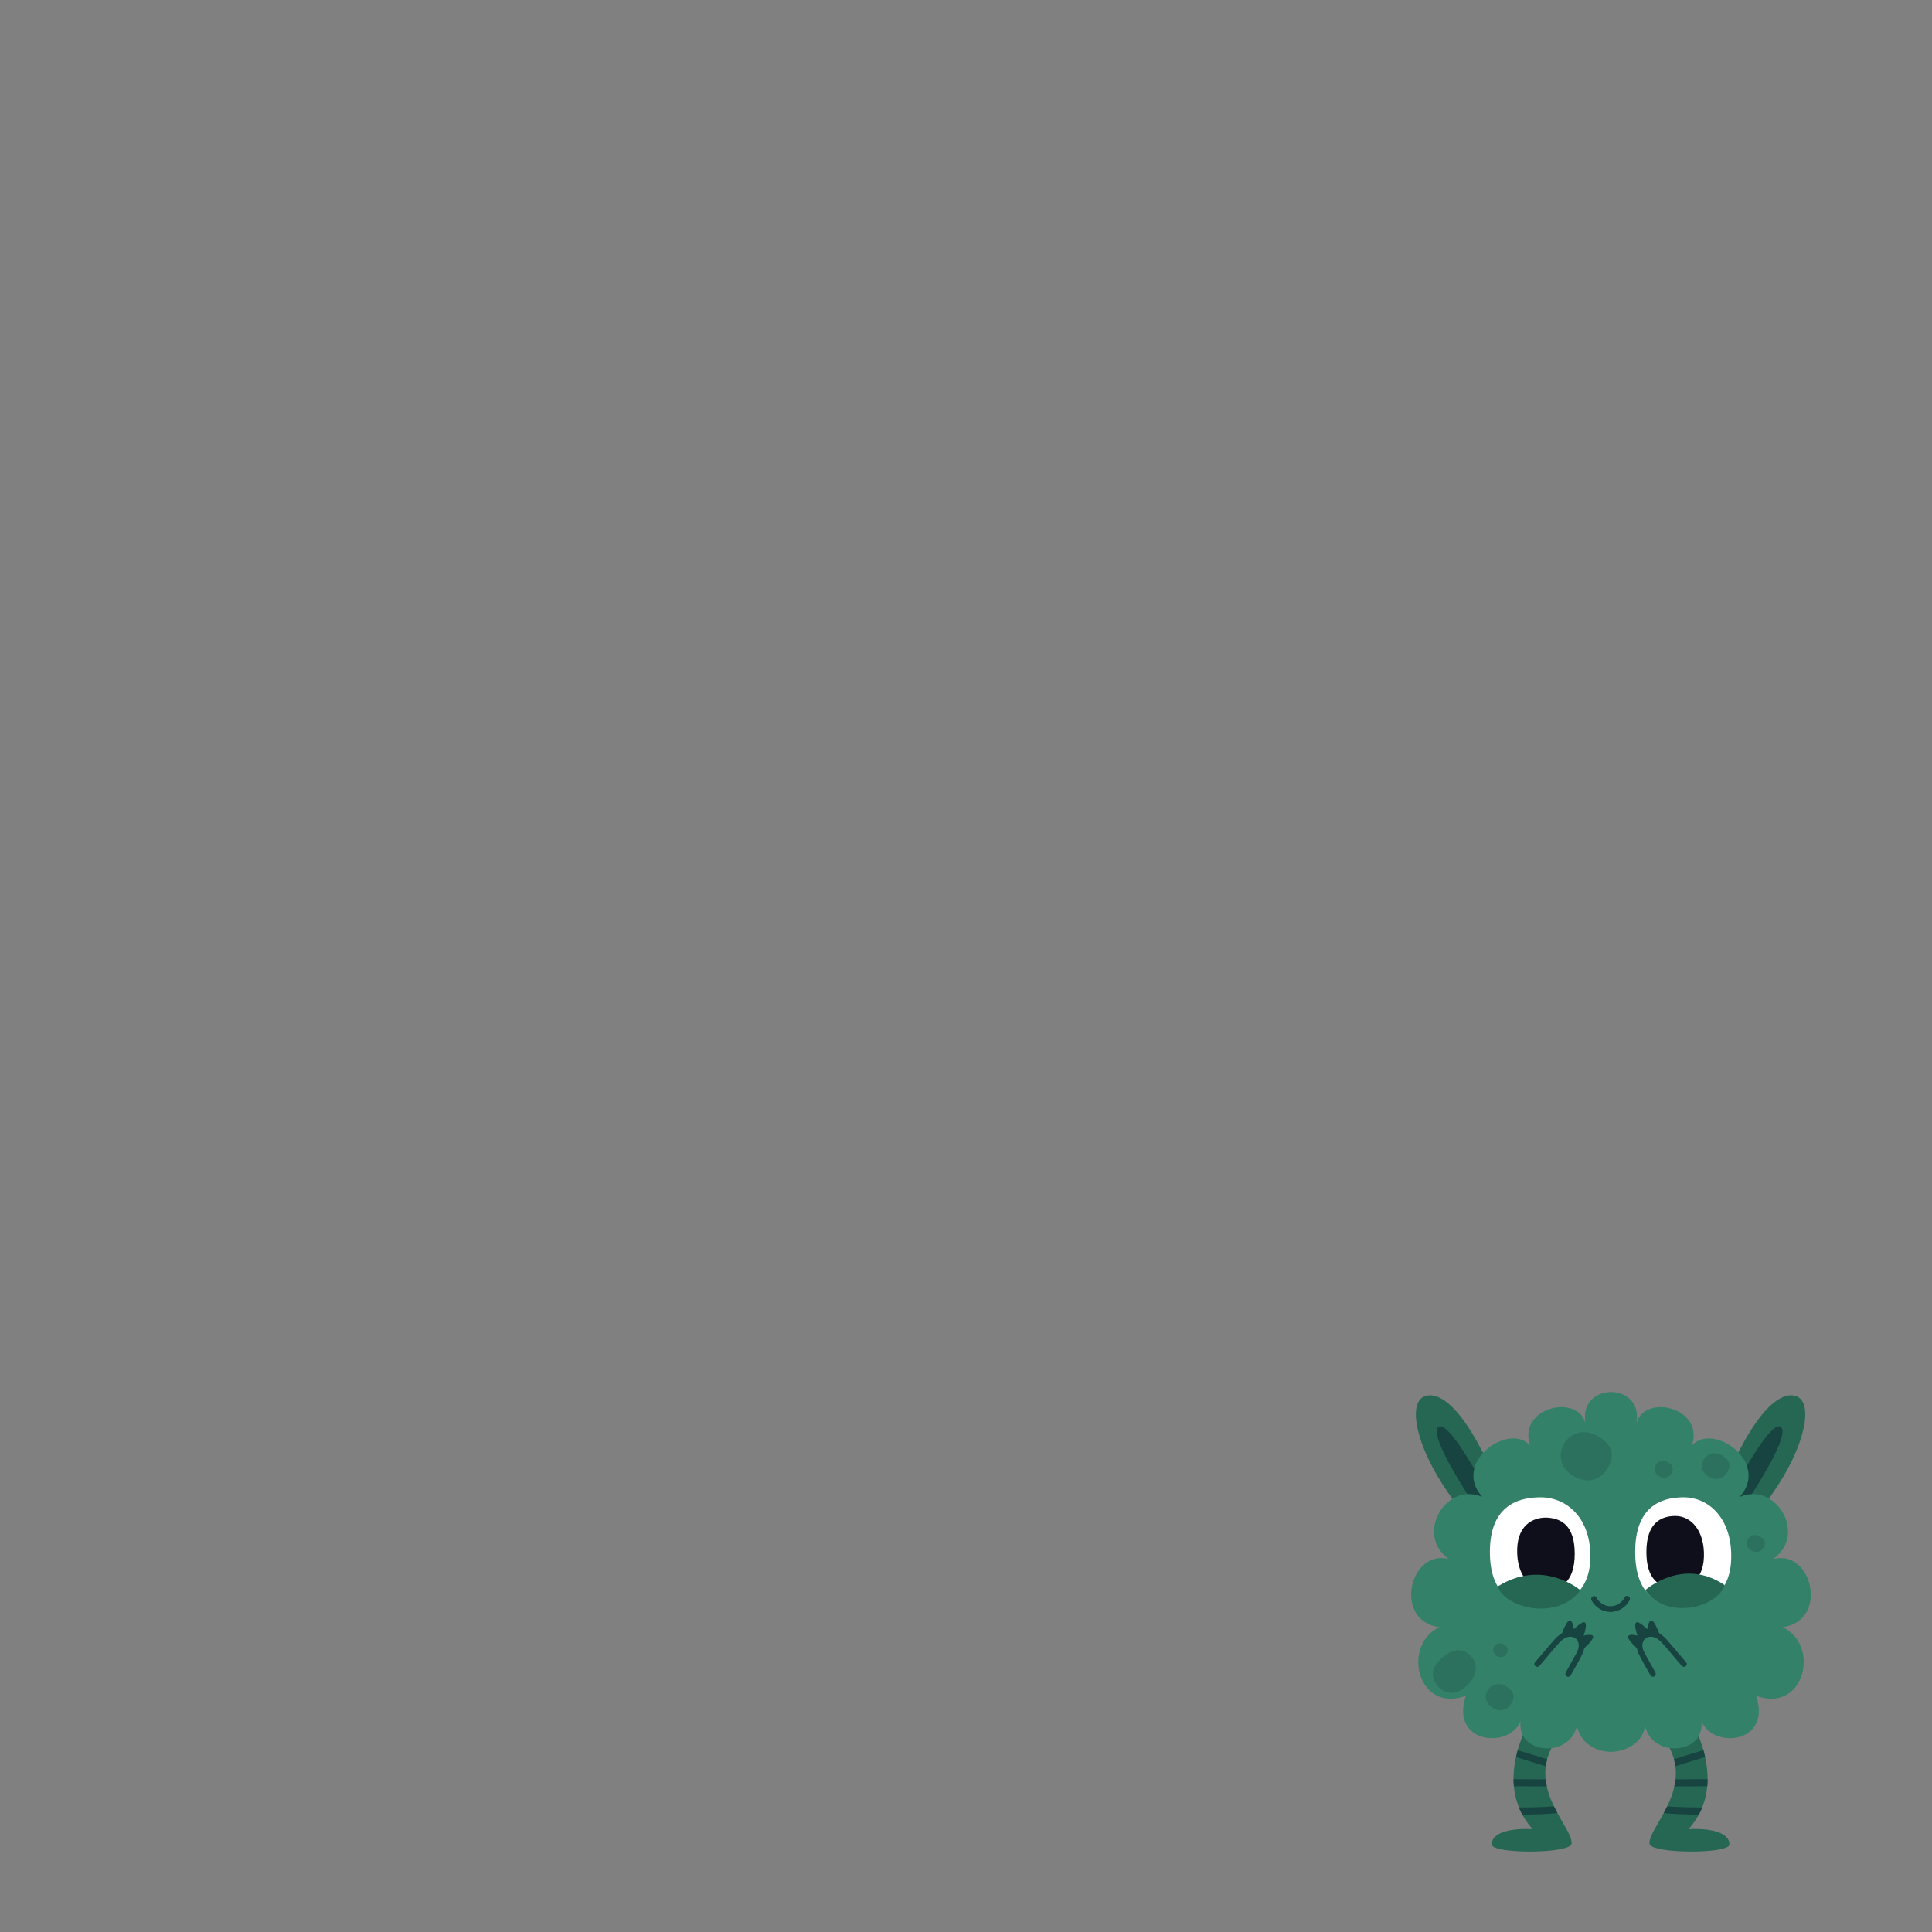 <svg xmlns="http://www.w3.org/2000/svg" xmlns:xlink="http://www.w3.org/1999/xlink" width="350" zoomAndPan="magnify" viewBox="0 0 262.5 262.5" height="350" preserveAspectRatio="xMidYMid meet" version="1.0"><rect x="0" y="0" width="262.5" height="262.5" fill="#808080" stroke="none"/><defs><clipPath id="50ee625e7c"><path d="M 192 189 L 246 189 L 246 251.98 L 192 251.98 Z M 192 189 " clip-rule="nonzero"/></clipPath></defs><g clip-path="url(#50ee625e7c)"><path fill="#266753" d="M 213.484 234.129 C 205.41 241.414 213.766 247.973 213.531 250.496 C 213.402 251.891 202.781 251.918 202.688 250.633 C 202.594 249.348 204.375 248.34 208.227 248.523 C 202.309 241.918 208.414 232.836 208.414 232.836 C 208.414 232.836 220.148 228.117 213.484 234.129 Z M 224.168 234.129 C 232.246 241.414 223.887 247.973 224.121 250.496 C 224.25 251.891 234.875 251.918 234.969 250.633 C 235.062 249.348 233.277 248.34 229.426 248.523 C 235.344 241.918 229.238 232.836 229.238 232.836 C 229.238 232.836 217.504 228.117 224.168 234.129 Z M 229.395 204.965 C 229.395 204.965 233.113 203.273 236.398 196.941 C 239.684 190.605 242.445 189.035 244.129 189.727 C 246.375 190.652 245.371 196.438 240.758 203.023 C 236.141 209.613 232.656 211.098 232.656 211.098 Z M 205 211.098 C 205 211.098 201.512 209.613 196.898 203.023 C 192.281 196.438 191.277 190.652 193.523 189.727 C 195.211 189.035 197.969 190.605 201.254 196.941 C 204.539 203.273 208.258 204.965 208.258 204.965 Z M 205 211.098 " fill-opacity="1" fill-rule="nonzero"/></g><path fill="#338168" d="M 238.605 230.41 C 240.789 237 232.621 237.633 231.168 233.828 C 231.703 238.402 224.535 238.91 223.535 234.547 C 223.004 237.316 220.219 238.02 218.887 238.02 C 217.555 238.02 214.977 237.422 214.238 234.547 C 213.234 238.91 206.066 238.402 206.602 233.828 C 205.152 237.633 196.98 237 199.164 230.41 C 192.578 232.828 190.406 223.5 195.574 221.082 C 189.258 220.262 191.488 210.422 196.84 211.824 C 192.156 208.457 196.527 201.242 201.387 203.383 C 197.195 198.684 205.055 193.176 207.902 196.414 C 206.113 191.227 214.473 189.266 215.434 193.469 C 214.871 190.383 217.055 189.137 218.887 189.137 C 220.715 189.137 222.898 190.383 222.336 193.469 C 223.301 189.266 231.656 191.227 229.867 196.414 C 232.719 193.176 240.574 198.684 236.383 203.383 C 241.242 201.242 245.613 208.457 240.93 211.824 C 246.281 210.422 248.512 220.262 242.199 221.082 C 247.363 223.5 245.191 232.828 238.605 230.41 Z M 238.605 230.41 C 240.789 237 232.621 237.633 231.168 233.828 C 231.703 238.402 224.535 238.91 223.535 234.547 C 223.004 237.316 220.219 238.02 218.887 238.02 C 217.555 238.02 214.977 237.422 214.238 234.547 C 213.234 238.91 206.066 238.402 206.602 233.828 C 205.152 237.633 196.98 237 199.164 230.41 C 192.578 232.828 190.406 223.5 195.574 221.082 C 189.258 220.262 191.488 210.422 196.84 211.824 C 192.156 208.457 196.527 201.242 201.387 203.383 C 197.195 198.684 205.055 193.176 207.902 196.414 C 206.113 191.227 214.473 189.266 215.434 193.469 C 214.871 190.383 217.055 189.137 218.887 189.137 C 220.715 189.137 222.898 190.383 222.336 193.469 C 223.301 189.266 231.656 191.227 229.867 196.414 C 232.719 193.176 240.574 198.684 236.383 203.383 C 241.242 201.242 245.613 208.457 240.93 211.824 C 246.281 210.422 248.512 220.262 242.199 221.082 C 247.363 223.5 245.191 232.828 238.605 230.41 Z M 238.605 230.41 " fill-opacity="1" fill-rule="nonzero"/><path fill="#ffffff" d="M 222.172 210.855 C 222.172 216.656 225.176 218.027 228.066 218.277 C 230.914 218.523 235.02 217.293 235.215 211.887 C 235.406 206.484 232.316 203.438 228.742 203.438 C 225.551 203.438 222.172 204.812 222.172 210.855 Z M 202.43 210.855 C 202.43 216.656 205.574 218.027 208.598 218.277 C 211.578 218.523 215.875 217.293 216.074 211.887 C 216.277 206.484 213.043 203.438 209.305 203.438 C 205.969 203.438 202.43 204.812 202.43 210.855 Z M 202.43 210.855 " fill-opacity="1" fill-rule="nonzero"/><path fill="#0e0f1a" d="M 227.633 205.973 C 229.777 205.973 231.629 207.98 231.512 211.543 C 231.398 215.105 228.938 215.914 227.227 215.754 C 225.496 215.59 223.695 214.684 223.695 210.863 C 223.695 206.879 225.723 205.973 227.633 205.973 Z M 210.02 215.996 C 207.879 215.996 206.023 213.988 206.141 210.426 C 206.258 206.863 208.719 206.055 210.426 206.215 C 212.156 206.379 213.957 207.285 213.957 211.105 C 213.957 215.09 211.93 215.996 210.02 215.996 Z M 210.02 215.996 " fill-opacity="1" fill-rule="nonzero"/><path fill="#174441" d="M 206.211 237.797 C 207.547 238.203 208.875 238.625 210.211 239.027 C 210.125 239.352 210.062 239.668 210.02 239.98 C 208.668 239.574 207.324 239.145 205.977 238.734 C 206.047 238.414 206.125 238.102 206.211 237.797 Z M 210.004 241.758 C 208.551 241.75 207.098 241.742 205.645 241.734 C 205.648 242.051 205.664 242.375 205.691 242.699 C 207.184 242.707 208.672 242.715 210.164 242.723 C 210.094 242.406 210.039 242.086 210.004 241.758 Z M 211.129 245.418 C 209.551 245.559 207.965 245.566 206.379 245.582 C 206.508 245.906 206.66 246.227 206.832 246.547 C 208.422 246.527 210.016 246.508 211.602 246.336 C 211.441 246.039 211.281 245.734 211.129 245.418 Z M 231.441 237.785 C 230.105 238.191 228.777 238.613 227.441 239.016 C 227.527 239.336 227.59 239.656 227.633 239.969 C 228.98 239.562 230.324 239.133 231.676 238.723 C 231.605 238.402 231.523 238.09 231.441 237.785 Z M 232.008 241.73 C 230.555 241.742 229.102 241.75 227.648 241.758 C 227.613 242.086 227.562 242.406 227.492 242.723 C 228.98 242.715 230.473 242.707 231.961 242.699 C 231.992 242.375 232.008 242.051 232.008 241.73 Z M 231.273 245.586 C 229.688 245.566 228.102 245.559 226.523 245.422 C 226.371 245.738 226.211 246.043 226.051 246.34 C 227.637 246.508 229.23 246.531 230.824 246.547 C 230.996 246.227 231.145 245.906 231.273 245.586 Z M 213.383 220.195 C 213.637 220.34 213.773 220.875 213.848 221.352 C 214.336 220.883 215.16 220.172 215.383 220.484 C 215.617 220.816 215.344 221.738 215.176 222.223 C 215.602 222.121 216.141 222.047 216.391 222.234 C 216.75 222.508 215.668 223.559 215.246 223.941 C 215.219 224.098 215.18 224.25 215.129 224.402 C 214.867 225.137 213.77 226.969 213.391 227.652 C 213.289 227.836 213.016 227.867 212.852 227.758 C 212.668 227.633 212.648 227.402 212.746 227.223 C 212.922 226.91 213.727 225.461 213.898 225.148 C 214.09 224.797 214.297 224.453 214.422 224.07 C 214.629 223.422 214.457 222.672 213.75 222.441 C 212.988 222.199 212.328 222.688 211.836 223.215 C 211.211 223.883 210.641 224.605 210.047 225.301 C 209.441 226.016 209.789 225.594 209.184 226.309 C 209.047 226.469 208.832 226.539 208.645 226.41 C 208.484 226.305 208.402 226.035 208.539 225.875 C 209.344 224.93 209.188 225.125 209.992 224.18 C 210.336 223.773 210.68 223.367 211.027 222.965 C 211.359 222.586 211.703 222.223 212.137 221.957 C 212.168 221.938 212.199 221.918 212.23 221.902 C 212.43 221.367 212.992 219.965 213.383 220.195 Z M 225.422 221.902 C 225.453 221.918 225.488 221.938 225.52 221.957 C 225.953 222.223 226.297 222.586 226.625 222.965 C 226.977 223.367 227.316 223.773 227.66 224.18 C 228.465 225.125 228.312 224.93 229.113 225.875 C 229.25 226.035 229.172 226.305 229.012 226.41 C 228.82 226.539 228.609 226.469 228.473 226.309 C 227.863 225.594 228.215 226.016 227.605 225.301 C 227.016 224.605 226.445 223.883 225.82 223.215 C 225.324 222.688 224.664 222.199 223.902 222.441 C 223.195 222.672 223.023 223.422 223.23 224.07 C 223.355 224.453 223.562 224.797 223.754 225.148 C 223.926 225.461 224.734 226.91 224.906 227.223 C 225.008 227.402 224.988 227.633 224.801 227.758 C 224.641 227.867 224.363 227.836 224.262 227.652 C 223.887 226.969 222.789 225.137 222.527 224.402 C 222.473 224.25 222.434 224.098 222.41 223.941 C 221.988 223.559 220.902 222.508 221.266 222.234 C 221.516 222.047 222.051 222.121 222.477 222.223 C 222.309 221.738 222.035 220.816 222.27 220.484 C 222.496 220.172 223.316 220.883 223.805 221.355 C 223.879 220.875 224.02 220.34 224.27 220.195 C 224.664 219.965 225.227 221.367 225.422 221.902 Z M 220.75 217.02 C 220.387 217.734 219.648 218.238 218.836 218.242 C 218.02 218.246 217.277 217.758 216.906 217.043 C 216.68 216.602 216.008 216.992 216.238 217.434 C 216.727 218.383 217.762 219.02 218.836 219.016 C 219.906 219.008 220.938 218.363 221.418 217.41 C 221.641 216.969 220.973 216.574 220.75 217.02 Z M 236.383 203.383 C 236.941 203.137 237.492 203.016 238.023 202.996 C 239.477 200.742 243.176 194.727 241.945 193.871 C 241.098 193.277 239.016 196.34 237.348 199.156 C 237.816 200.461 237.652 201.957 236.383 203.383 Z M 201.387 203.383 C 200.25 202.105 200 200.77 200.297 199.566 C 198.594 196.652 196.348 193.25 195.457 193.871 C 194.227 194.727 197.93 200.746 199.379 203 C 200.023 202.965 200.699 203.078 201.387 203.383 Z M 201.387 203.383 " fill-opacity="1" fill-rule="nonzero"/><path fill="#174441" d="M 199.984 225.176 C 200.883 226.23 200.707 227.945 198.969 229.309 C 197.234 230.668 195.824 229.777 195.184 228.871 C 194.539 227.953 194.215 226.703 196.023 225.184 C 197.91 223.594 199.188 224.234 199.984 225.176 Z M 205.188 231.672 C 204.703 232.359 203.66 232.699 202.594 231.895 C 201.527 231.09 201.844 229.945 202.281 229.434 C 202.723 228.918 203.688 228.441 204.859 229.266 C 206.082 230.125 205.621 231.062 205.188 231.672 Z M 204.641 224.793 C 204.379 225.16 203.824 225.344 203.254 224.914 C 202.684 224.484 202.855 223.871 203.086 223.598 C 203.324 223.32 203.84 223.07 204.465 223.508 C 205.117 223.969 204.871 224.469 204.641 224.793 Z M 234.52 200.273 C 234.039 200.949 233.008 201.289 231.957 200.492 C 230.902 199.695 231.215 198.562 231.645 198.059 C 232.082 197.547 233.035 197.078 234.195 197.895 C 235.402 198.742 234.949 199.668 234.52 200.273 Z M 226.984 200.344 C 226.664 200.789 225.984 201.012 225.289 200.488 C 224.594 199.961 224.801 199.215 225.086 198.879 C 225.371 198.543 226.004 198.234 226.77 198.77 C 227.566 199.332 227.266 199.945 226.984 200.344 Z M 239.5 210.422 C 239.184 210.867 238.504 211.094 237.809 210.566 C 237.109 210.039 237.316 209.293 237.602 208.961 C 237.891 208.621 238.523 208.312 239.285 208.852 C 240.086 209.41 239.785 210.023 239.5 210.422 Z M 218.168 199.863 C 217.273 201.125 215.352 201.758 213.383 200.273 C 211.414 198.785 211.996 196.672 212.805 195.73 C 213.621 194.773 215.402 193.898 217.562 195.422 C 219.816 197.008 218.969 198.734 218.168 199.863 Z M 218.168 199.863 " fill-opacity="0.247" fill-rule="nonzero"/><path fill="#266753" d="M 223.527 216.062 C 223.527 216.062 228.621 211.488 234.328 215.367 C 233.402 218.305 226.66 220.293 223.527 216.062 Z M 214.73 216.062 C 214.73 216.062 209.652 211.688 203.5 215.547 C 204.426 218.484 211.598 220.293 214.73 216.062 Z M 214.73 216.062 " fill-opacity="1" fill-rule="nonzero"/></svg>